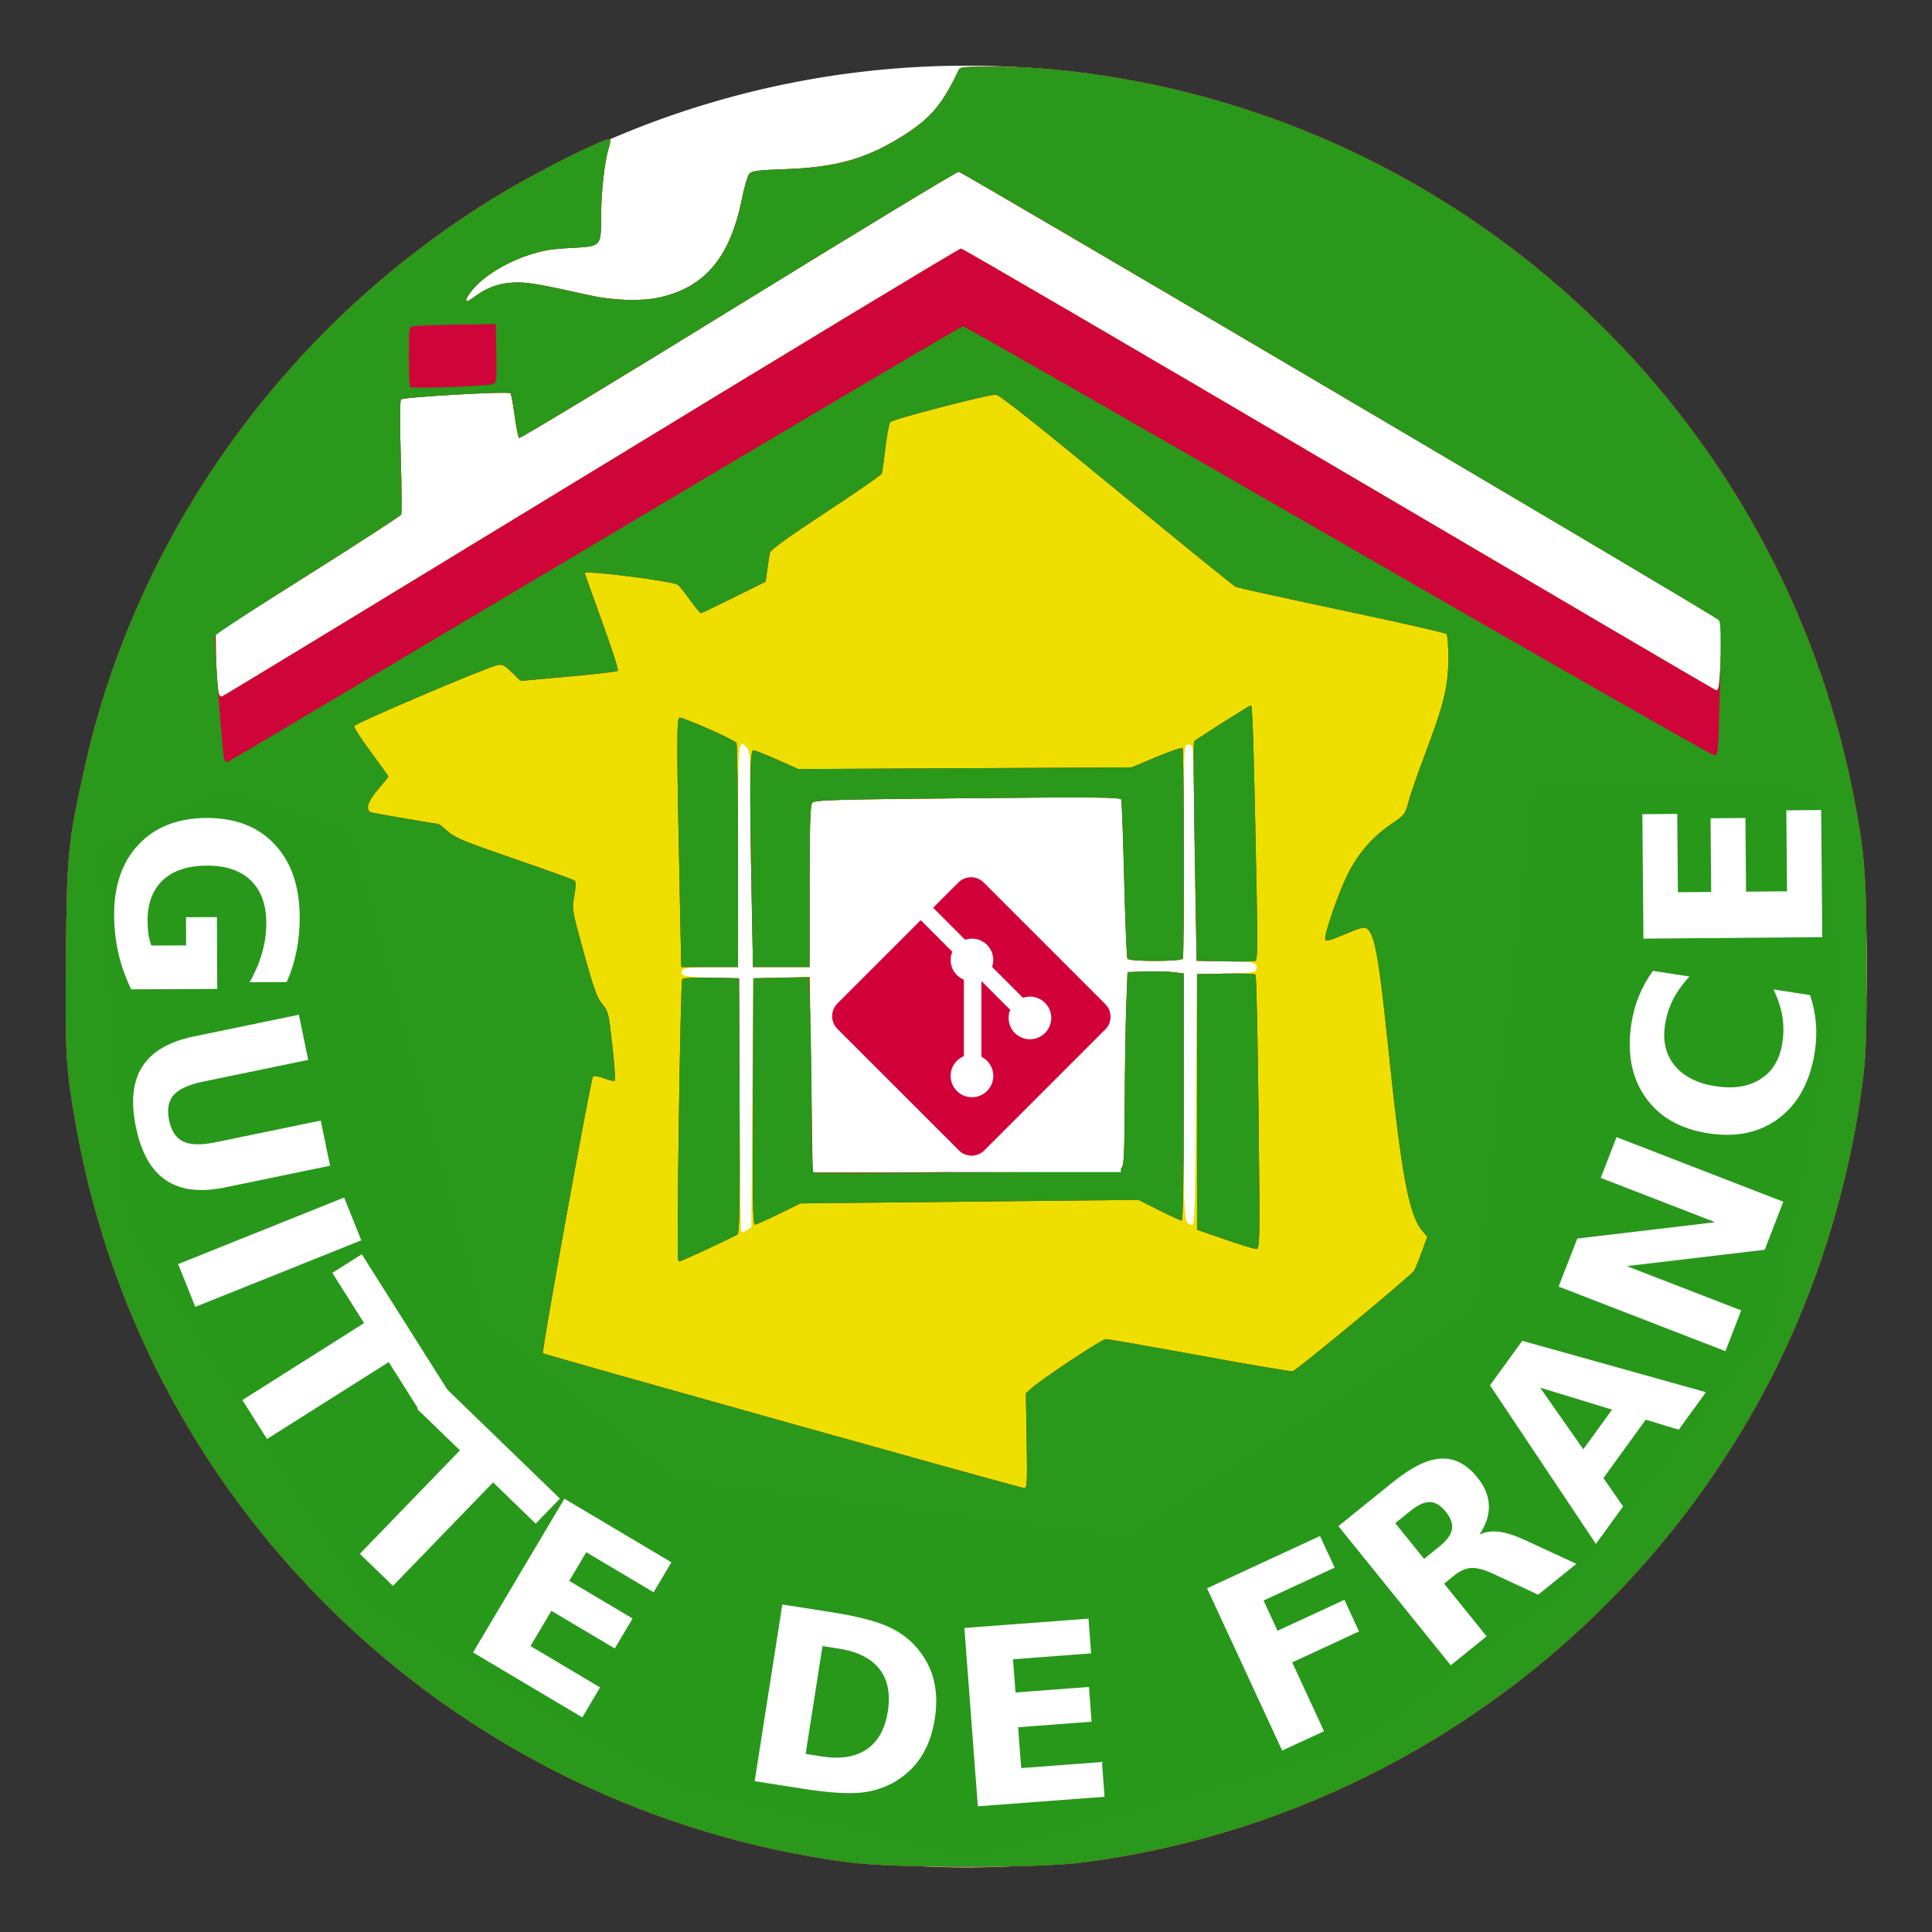 <?xml version="1.0" encoding="UTF-8" standalone="no"?>
<!-- Created with Inkscape (http://www.inkscape.org/) -->

<svg
   xmlns:dc="http://purl.org/dc/elements/1.1/"
   xmlns:cc="http://creativecommons.org/ns#"
   xmlns:rdf="http://www.w3.org/1999/02/22-rdf-syntax-ns#"
   xmlns:svg="http://www.w3.org/2000/svg"
   xmlns="http://www.w3.org/2000/svg"
   xmlns:sodipodi="http://sodipodi.sourceforge.net/DTD/sodipodi-0.dtd"
   xmlns:inkscape="http://www.inkscape.org/namespaces/inkscape"
   version="1.1"
   width="945"
   height="945"
   id="svg3071"
   inkscape:version="0.48.5 r10040"
   sodipodi:docname="guitte_de_france_plain.svg">
  <rect width="100%" height="100%" fill="#333333" stroke="none"/>
  <sodipodi:namedview
     pagecolor="#ffffff"
     bordercolor="#666666"
     borderopacity="1"
     objecttolerance="10"
     gridtolerance="10"
     guidetolerance="10"
     inkscape:pageopacity="0"
     inkscape:pageshadow="2"
     inkscape:window-width="1920"
     inkscape:window-height="1013"
     id="namedview17"
     showgrid="false"
     inkscape:zoom="2.8254341"
     inkscape:cx="137.4814"
     inkscape:cy="320.70759"
     inkscape:window-x="0"
     inkscape:window-y="27"
     inkscape:window-maximized="1"
     inkscape:current-layer="text3081" />
  <defs
     id="defs3075" />
  <path
     d="m 1024.982,460.523 a 450.696,439.984 0 1 1 -901.391,0 450.696,439.984 0 1 1 901.391,0 z"
     transform="matrix(0.977,0,0,1,-88.288,12.24)"
     id="path3953"
     style="fill:#ffffff;fill-opacity:1;stroke:none" />
  <g
     id="g3943">
    <path
       d="M 415,910.894 C 224.684,885.732 71.982,740.916 37.618,553 32.236,523.571 31.822,517 32.255,467.931 32.7,417.496 33.253,411.925 41.471,375.132 67.348,259.271 141.875,156.68 245.266,94.594 c 19.31,-11.596 51.876,-27.786 53.209,-26.453 0.248,0.248 -0.18,2.551 -0.953,5.118 C 295.605,79.629 294,94.887 294,106.738 c 0,13.872 0.071,13.802 -14.895,14.555 -9.676,0.487 -13.786,1.202 -21.227,3.695 -10.414,3.489 -21.03,10.036 -26.349,16.25 -4.59,5.362 -4.748,7.928 -0.278,4.525 6.403,-4.875 12.006,-7.064 19.25,-7.52 6.782,-0.428 12.176,0.455 38,6.219 11.314,2.525 24.842,2.989 33.476,1.147 22.738,-4.85 35.172,-19.585 40.967,-48.547 1.149,-5.742 2.764,-11.186 3.59,-12.098 1.239,-1.369 4.429,-1.763 18.234,-2.252 24.789,-0.878 39.99,-5.341 58.106,-17.06 C 455.582,57.429 461.19,50.645 469.033,34 c 0.593,-1.258 3.587,-1.479 18.587,-1.371 19.503,0.14 39.359,2.051 61.579,5.926 C 727.96,69.726 870.11,208.268 906.035,386.334 912.067,416.234 913,427.841 913,473 c 0,35.24 -0.281,43.116 -2.026,56.712 C 904.528,579.934 888.324,631.828 865.301,675.985 798.167,804.741 672.512,892.62 529.212,911.035 507.21,913.863 436.797,913.775 415,910.894 z m 44.451,-31.254 c 1.362,-6.717 1.513,-9.544 0.543,-10.144 -0.587,-0.363 -10.697,-1.644 -22.466,-2.847 -11.769,-1.203 -21.701,-2.49 -22.072,-2.86 -0.723,-0.723 1.061,-21.638 1.918,-22.496 0.283,-0.283 9.129,0.036 19.657,0.709 10.716,0.686 19.487,0.845 19.926,0.361 1.238,-1.363 2.053,-11.239 0.982,-11.9 -0.528,-0.326 -9.167,-1.31 -19.2,-2.187 -10.032,-0.877 -18.814,-2.037 -19.515,-2.578 -1.582,-1.221 -0.6,-18.609 1.145,-20.279 0.811,-0.776 7.288,-0.628 22.937,0.524 11.994,0.883 22.186,1.37 22.648,1.082 1.185,-0.738 2.426,-11.674 1.394,-12.289 -1.447,-0.863 -63.296,-5.122 -64.01,-4.409 -1.232,1.232 -7.203,86.309 -6.09,86.779 1.166,0.493 59.547,5.399 60.509,5.085 0.692,-0.226 1.454,-1.374 1.692,-2.551 z m 99.873,-6.776 c 3.112,-0.625 6.047,-1.637 6.523,-2.25 0.513,-0.66 -0.667,-8.036 -2.898,-18.114 -2.837,-12.809 -3.479,-17.269 -2.607,-18.093 0.637,-0.601 8.358,-2.584 17.158,-4.406 22.172,-4.591 20.897,-3.939 20.064,-10.274 -0.378,-2.875 -1.109,-5.654 -1.624,-6.175 -0.59,-0.597 -7.749,0.292 -19.324,2.401 -10.113,1.842 -19.017,3.108 -19.786,2.813 -1.826,-0.701 -5.366,-18.629 -3.956,-20.038 0.545,-0.545 10.567,-2.973 22.273,-5.396 11.705,-2.423 21.572,-4.874 21.925,-5.445 0.793,-1.284 -0.753,-9.968 -1.997,-11.211 -1.013,-1.013 -60.984,10.839 -62.499,12.351 -0.771,0.77 11.897,66.969 15.543,81.224 1.093,4.272 1.951,4.473 11.206,2.614 z M 353.465,856.467 c 17.327,-4.513 30.341,-18.496 34.16,-36.702 3.437,-16.384 -3.113,-33.094 -16.287,-41.548 -7.236,-4.643 -47.404,-22.556 -48.361,-21.567 -2.14,2.211 -40.052,77.713 -39.605,78.875 0.552,1.439 1.69,1.982 27.273,13.005 22.416,9.659 30.474,11.152 42.82,7.936 z m -22.69,-14.488 c -2.049,-0.516 -8.726,-3.445 -14.837,-6.51 -8.756,-4.391 -10.979,-5.919 -10.485,-7.205 1.321,-3.441 25.755,-47.835 27.068,-49.18 1.19,-1.219 3.169,-0.735 14.182,3.466 10.82,4.128 13.523,5.605 17.489,9.56 10.52,10.49 9.82,27.018 -1.684,39.751 -7.26,8.036 -21.704,12.642 -31.732,10.119 z m 329.827,-9.384 c 0.282,-0.734 -7.163,-15.131 -16.545,-31.992 C 634.676,783.741 627,769.28 627,768.466 c 0,-1.369 9.555,-8.116 16.796,-11.861 9.279,-4.798 19.204,0.944 19.204,11.11 0,5.476 -2.848,10.098 -9.597,15.574 -3.247,2.634 -5.903,5.334 -5.903,6 0,1.018 40.92,29.551 42.55,29.67 C 691.113,819.037 703,809.966 703,809.078 c 0,-0.495 -7.191,-6.002 -15.98,-12.239 -8.789,-6.237 -15.989,-11.747 -16,-12.245 -0.011,-0.498 1.038,-2.298 2.332,-4 4.75,-6.25 6.02,-9.833 6.059,-17.094 0.03,-5.692 -0.463,-7.957 -2.637,-12.12 -6.316,-12.09 -19.734,-16.999 -30.923,-11.312 -8.411,4.274 -40.826,23.084 -41.41,24.029 -0.583,0.943 37.448,71.8 40.312,75.108 1.378,1.591 1.941,1.471 8.407,-1.785 3.812,-1.92 7.161,-4.091 7.443,-4.825 z M 730.099,786.75 c 1.937,-2.337 3.809,-4.731 4.159,-5.32 0.35,-0.588 -1.583,-8.013 -4.297,-16.5 -2.713,-8.487 -4.94,-16.043 -4.948,-16.791 C 724.999,746.66 747.588,720 748.857,720 c 0.426,0 7.892,2.95 16.59,6.557 8.699,3.606 16.406,6.33 17.128,6.053 0.722,-0.277 3.358,-3.553 5.859,-7.281 3.596,-5.361 4.288,-7.029 3.307,-7.981 C 790.363,716.011 711.704,680 710.162,680 708.847,680 694,698.996 694,700.678 c 0,0.972 25.826,78.994 29.484,89.072 0.834,2.298 3.062,1.287 6.616,-3 z m -16.066,-69.758 c -2.393,-7.704 -4.051,-14.307 -3.685,-14.674 0.753,-0.753 22.387,8.315 24.568,10.298 1.197,1.088 0.216,2.61 -6.344,9.836 -4.268,4.701 -8.307,8.548 -8.975,8.548 -0.688,0 -3.102,-6.077 -5.565,-14.008 z m -488.462,67.115 c 5.373,-2.44 10.128,-8.344 12.072,-14.987 1.605,-5.484 1.605,-5.449 -0.218,-35.62 -0.677,-11.197 0.214,-14.923 3.979,-16.638 3.929,-1.79 10.418,2.057 18.935,11.224 4.044,4.353 7.812,7.914 8.373,7.914 0.561,0 2.646,-2.086 4.631,-4.635 3.598,-4.618 3.604,-4.646 1.884,-7.63 -2.921,-5.066 -18.724,-20.314 -23.401,-22.577 -2.432,-1.178 -6.504,-2.426 -9.049,-2.775 -18.317,-2.511 -26.151,12.814 -22.861,44.721 C 221.618,759.609 219.39,768 213.305,768 c -5.749,0 -13.421,-6.283 -22.286,-18.25 -2.343,-3.163 -4.768,-5.736 -5.389,-5.719 -1.361,0.037 -7.63,8.159 -7.63,9.885 0,2.074 17.211,22.271 21.744,25.516 9.082,6.503 18.177,8.149 25.827,4.675 z M 163,718.985 c 0,-0.933 -4.667,-9.974 -10.372,-20.091 C 146.923,688.777 142.429,680.05 142.64,679.5 c 0.211,-0.55 4.541,-3.361 9.622,-6.246 10.984,-6.237 8.669,-7.673 21.439,13.289 5.006,8.216 9.446,14.448 10.299,14.453 2.476,0.015 10,-4.391 10,-5.856 0,-0.75 -4.279,-8.775 -9.508,-17.835 -5.229,-9.059 -9.279,-16.842 -9,-17.294 1.064,-1.721 16.592,-10.193 17.82,-9.722 0.708,0.272 5.942,8.305 11.631,17.852 5.689,9.547 11.006,18.126 11.816,19.066 1.381,1.601 1.775,1.555 6.286,-0.731 2.647,-1.341 5.095,-2.896 5.441,-3.456 0.559,-0.904 -28.988,-51.595 -31.945,-54.806 -0.946,-1.027 -8.641,3.183 -38.363,20.986 C 137.731,661.45 121,671.827 121,672.261 c 0,1.384 29.253,51.188 30.816,52.465 1.217,0.994 2.416,0.728 6.342,-1.409 2.852,-1.552 4.841,-3.333 4.841,-4.332 z m 652.458,-31.609 c 2.003,-3.643 3.506,-7.28 3.342,-8.081 -0.165,-0.801 -13.759,-8.508 -30.209,-17.126 -16.45,-8.618 -29.95,-16.119 -30,-16.669 -0.057,-0.631 14.057,-1.456 38.292,-2.238 27.85,-0.898 38.807,-1.584 39.928,-2.5 0.85,-0.694 4.357,-7.112 7.792,-14.262 4.805,-10.001 5.975,-13.277 5.072,-14.203 -1.999,-2.047 -75.053,-40.091 -76.145,-39.654 -1.261,0.504 -8.532,13.788 -8.524,15.572 0.003,0.706 13.048,8.034 28.987,16.284 15.94,8.25 28.988,15.45 28.996,16 0.009,0.639 -13.25,1.196 -36.737,1.543 -20.213,0.299 -36.861,0.636 -36.995,0.75 -1.421,1.206 -14.921,30.12 -14.424,30.893 0.829,1.288 74.228,40.311 75.826,40.313 0.637,6.8e-4 2.797,-2.98 4.799,-6.623 z M 183.447,616.587 C 185.765,615.618 187,614.436 187,613.186 c 0,-2.258 -19.869,-60.256 -21.108,-61.613 -0.947,-1.038 -10.494,0.852 -12.434,2.462 -0.904,0.75 -0.334,3.761 2.357,12.462 1.952,6.31 3.246,11.776 2.875,12.147 -0.371,0.371 -16.09,5.036 -34.932,10.367 C 97.563,596.421 89.423,599.094 89.174,600.367 88.751,602.524 92.895,615 94.035,615 c 0.479,0 16.431,-4.543 35.448,-10.096 19.017,-5.553 35.126,-9.884 35.797,-9.624 0.671,0.259 2.953,5.749 5.072,12.2 3.846,11.712 3.856,11.728 6.697,11.16 1.565,-0.313 4.444,-1.237 6.398,-2.054 z M 368,539.378 368.5,478.5 l 13.75,-0.278 13.75,-0.278 0.143,8.778 c 0.079,4.828 0.416,26.328 0.75,47.778 l 0.607,39 32.668,0 c 17.967,0 32.939,-0.272 33.27,-0.603 1.18,-1.182 1.873,-16.587 0.777,-17.264 -0.583,-0.36 -3.441,-1.107 -6.352,-1.659 -16.886,-3.202 -27.927,-16.281 -27.98,-33.144 -0.038,-12.056 4.157,-21.925 14.157,-33.303 C 450.109,480.621 452,476.69 452,470.982 452,462.88 447.491,458 440.007,458 c -3.585,0 -6.176,0.953 -12.236,4.5 -7.617,4.459 -9.771,5.269 -9.771,3.675 0,-0.454 1.105,-4.072 2.455,-8.041 l 2.455,-7.217 -5.455,-3.489 C 412.648,444.353 412,443.545 412,440.624 c 0,-1.895 0.749,-3.983 1.75,-4.876 C 417.323,432.559 441.459,418 443.172,418 c 1.956,0 4.767,4.636 4.982,8.217 0.075,1.256 -0.198,3.941 -0.608,5.968 -0.745,3.685 -0.744,3.685 3.604,4.839 9.999,2.655 12.111,7.413 12.416,27.976 0.126,8.525 0.679,16.643 1.227,18.041 1.181,3.009 3.754,5.357 5.015,4.577 0.493,-0.305 1.169,-4.956 1.502,-10.336 1.012,-16.334 5.336,-28.337 13.47,-37.384 11.754,-13.073 27.867,-13.597 39.226,-1.274 4.63,5.022 7.158,10.077 9.456,18.899 1.81,6.95 1.958,10.477 0.44,10.477 -0.603,0 -3.191,-1.846 -5.75,-4.103 -7.166,-6.318 -14.948,-9.657 -16.532,-7.093 -0.273,0.442 2.362,3.361 5.856,6.486 8.639,7.727 12.523,15.421 12.523,24.811 0,3.73 -0.373,7.011 -0.828,7.293 -0.455,0.281 -2.427,-1.401 -4.381,-3.739 -3.597,-4.303 -12.115,-9.665 -13.366,-8.413 -0.375,0.375 0.27,2.705 1.432,5.179 1.163,2.473 2.559,6.428 3.104,8.788 1.083,4.694 1.378,12.791 0.467,12.791 -0.315,0 -2.594,-1.185 -5.066,-2.634 -2.551,-1.495 -4.854,-2.252 -5.325,-1.75 -0.457,0.486 -1.543,5.454 -2.413,11.039 -2.77,17.789 -7.474,27.003 -17.32,33.925 -6.295,4.426 -7.052,6.275 -7.23,17.67 L 479,573 l 33.929,0 c 29.511,0 34.133,-0.205 35.5,-1.571 1.354,-1.354 1.591,-5.818 1.71,-32.25 0.076,-16.873 0.414,-38.104 0.75,-47.179 L 551.5,475.5 560,475.186 c 4.675,-0.173 10.863,-0.028 13.75,0.322 l 5.25,0.636 0,60.306 c 0,62.615 -0.051,61.818 4.003,62.718 C 584.315,599.459 584.562,591.913 585,538 l 0.5,-61.5 14.153,-0.277 c 12.229,-0.239 14.242,-0.508 14.804,-1.974 C 615.74,470.907 612.329,470 598.471,470 l -13.147,0 -0.662,-33.163 c -0.364,-18.24 -0.669,-41.527 -0.677,-51.75 -0.008,-10.223 -0.413,-19.215 -0.899,-19.982 -0.502,-0.792 -1.6,-1.121 -2.54,-0.76 -1.516,0.582 -1.642,5.012 -1.483,52.05 0.096,28.278 -0.131,51.907 -0.503,52.51 -0.908,1.47 -26.19,1.502 -27.097,0.035 -0.361,-0.584 -1.077,-18.021 -1.591,-38.75 -0.514,-20.729 -1.156,-38.316 -1.427,-39.082 -0.418,-1.183 -11.771,-1.286 -75.218,-0.683 -67.262,0.639 -74.851,0.872 -75.976,2.335 -0.951,1.236 -1.25,11.019 -1.25,40.933 L 396,473 l -13.838,0 -13.838,0 -0.66,-33.75 c -0.363,-18.562 -0.661,-42.265 -0.662,-52.671 -10e-4,-16.202 -0.239,-19.184 -1.657,-20.75 C 360.993,361.02 361,360.936 361,418.5 l 0,54.5 -12.878,0 c -9.262,0 -13.177,0.36 -13.943,1.284 -2.393,2.884 0.319,3.654 13.861,3.936 L 361.5,478.5 l 0.249,61 c 0.137,33.55 0.48,61.614 0.762,62.364 0.427,1.134 0.891,1.113 2.751,-0.122 L 367.5,600.257 368,539.378 z m 63.636,-61.015 c -3.941,-3.941 -3.739,-10.258 0.44,-13.775 4.305,-3.622 9.169,-3.497 13,0.334 C 451.387,471.233 447.391,481 438.5,481 c -3.234,0 -4.847,-0.619 -6.864,-2.636 z M 840.5,567.641 c 7.492,-2.001 13.237,-5.283 18.548,-10.593 5.54,-5.54 8.428,-10.755 10.412,-18.799 1.9,-7.705 4.132,-35.067 2.953,-36.2 -0.502,-0.483 -3.445,-1.186 -6.539,-1.563 l -5.626,-0.685 -0.474,12.35 c -0.366,9.543 -0.979,13.657 -2.697,18.102 -3.279,8.484 -8.88,15.015 -15.765,18.383 -20.363,9.963 -47.269,-6.271 -47.303,-28.54 -0.005,-3.522 1.148,-12.468 2.562,-19.878 1.573,-8.239 2.213,-13.833 1.648,-14.397 -0.508,-0.508 -3.803,-0.788 -7.322,-0.622 L 784.5,485.5 l -2.82,19 c -3.261,21.971 -2.869,30.245 1.876,39.61 5.513,10.879 16.989,19.93 29.557,23.31 6.846,1.841 20.898,1.955 27.388,0.221 z M 123.263,539.498 C 144.033,537.574 161.263,536 161.552,536 c 0.289,0 0.396,-3.938 0.237,-8.75 L 161.5,518.5 l -3.505,-0.296 c -1.928,-0.163 -21.077,1.525 -42.554,3.75 C 93.965,524.179 75.788,526 75.048,526 c -1.066,0 -1.216,1.667 -0.724,8.051 0.341,4.428 0.907,8.514 1.256,9.079 0.375,0.607 2.534,0.79 5.277,0.447 2.553,-0.319 21.636,-2.155 42.406,-4.079 z m -0.931,-45.921 c 1.023,-2.665 0.987,-29.658 -0.04,-30.685 -0.55,-0.55 -3.653,-0.863 -6.896,-0.696 l -5.895,0.304 -0.743,6 c -1.151,9.302 -0.532,8.848 -11.026,8.072 -5.078,-0.376 -9.993,-0.905 -10.921,-1.176 -2.452,-0.716 -4.12,-10.133 -3.605,-20.348 0.706,-13.982 7.122,-24.086 18.672,-29.402 6.554,-3.017 19.716,-3.005 26.298,0.024 6.968,3.206 13.133,9.424 16.439,16.582 L 147.5,448.5 l 0,21.5 0,21.5 4.828,0.308 c 2.655,0.169 5.401,-0.167 6.101,-0.749 1.556,-1.291 4.199,-41.443 3.208,-48.742 -2.4,-17.682 -13.037,-31.944 -28.679,-38.454 -4.52,-1.881 -7.356,-2.279 -16.509,-2.317 -10.777,-0.045 -11.239,0.046 -18.561,3.665 -19.125,9.452 -28.968,28.88 -28.952,57.143 0.007,11.989 2.09,28.071 3.866,29.847 0.971,0.971 21.972,2.404 38.841,2.65 7.95,0.116 10.261,-0.159 10.689,-1.275 z M 868.188,456.5 c 0.378,-4.95 0.828,-18.889 1,-30.976 L 869.5,403.548 l -5.494,-0.801 c -4.423,-0.645 -5.711,-0.505 -6.606,0.72 -0.626,0.856 -1.406,8.405 -1.784,17.277 -0.37,8.666 -0.943,18.344 -1.274,21.506 l -0.601,5.75 -9.121,-0.014 C 829.645,447.964 831,450.051 831,427.008 l 0,-19.758 -3.125,-0.625 c -4.783,-0.957 -8.682,-0.747 -9.457,0.508 -0.385,0.623 -1.087,9.286 -1.56,19.25 -0.473,9.964 -1.07,18.679 -1.327,19.367 -0.516,1.38 -9.068,1.686 -16.942,0.607 l -4.69,-0.643 0.301,-23.083 0.301,-23.083 -5.432,-0.792 c -3.209,-0.468 -5.817,-0.407 -6.373,0.149 -1.195,1.195 -3.152,63.042 -2.03,64.15 0.96,0.948 50.807,2.705 72.335,2.55 l 14.5,-0.105 0.688,-9 z M 289.482,230.722 c 98.44,-60.033 179.69,-109.15 180.555,-109.15 0.865,0 83.898,48.444 184.518,107.653 100.62,59.209 183.663,107.927 184.541,108.262 1.369,0.523 1.688,-0.782 2.245,-9.188 0.357,-5.389 0.651,-13.054 0.654,-17.034 l 0.005,-7.236 -3.75,-2.458 C 825.374,293.13 470.373,84 468.921,84 c -0.985,0 -49.607,29.479 -108.048,65.508 -58.441,36.029 -106.593,65.167 -107.004,64.75 -0.411,-0.417 -1.379,-5.375 -2.152,-11.019 -0.773,-5.644 -1.686,-10.541 -2.028,-10.884 -1.08,-1.08 -52.616,1.85 -53.583,3.046 -0.513,0.634 -0.548,12.505 -0.083,28.092 0.443,14.846 0.477,27.579 0.076,28.295 -0.401,0.716 -20.949,14.051 -45.664,29.634 L 105.5,309.755 l 0.17,10.373 c 0.094,5.705 0.468,12.769 0.831,15.698 0.549,4.425 0.943,5.218 2.33,4.686 0.918,-0.352 82.211,-49.757 180.651,-109.79 z"
       id="path3949"
       style="fill:#efdf01" />
    <path
       d="M 415,910.894 C 224.684,885.732 71.982,740.916 37.618,553 32.236,523.571 31.822,517 32.255,467.931 32.7,417.496 33.253,411.925 41.471,375.132 67.348,259.271 141.875,156.68 245.266,94.594 c 19.31,-11.596 51.876,-27.786 53.209,-26.453 0.248,0.248 -0.18,2.551 -0.953,5.118 C 295.605,79.629 294,94.887 294,106.738 c 0,13.872 0.071,13.802 -14.895,14.555 -9.676,0.487 -13.786,1.202 -21.227,3.695 -10.414,3.489 -21.03,10.036 -26.349,16.25 -4.59,5.362 -4.748,7.928 -0.278,4.525 6.403,-4.875 12.006,-7.064 19.25,-7.52 6.782,-0.428 12.176,0.455 38,6.219 11.314,2.525 24.842,2.989 33.476,1.147 22.738,-4.85 35.172,-19.585 40.967,-48.547 1.149,-5.742 2.764,-11.186 3.59,-12.098 1.239,-1.369 4.429,-1.763 18.234,-2.252 24.789,-0.878 39.99,-5.341 58.106,-17.06 C 455.582,57.429 461.19,50.645 469.033,34 c 0.593,-1.258 3.587,-1.479 18.587,-1.371 19.503,0.14 39.359,2.051 61.579,5.926 C 727.96,69.726 870.11,208.268 906.035,386.334 912.067,416.234 913,427.841 913,473 c 0,35.24 -0.281,43.116 -2.026,56.712 C 904.528,579.934 888.324,631.828 865.301,675.985 798.167,804.741 672.512,892.62 529.212,911.035 507.21,913.863 436.797,913.775 415,910.894 z m 44.451,-31.254 c 1.362,-6.717 1.513,-9.544 0.543,-10.144 -0.587,-0.363 -10.697,-1.644 -22.466,-2.847 -11.769,-1.203 -21.701,-2.49 -22.072,-2.86 -0.723,-0.723 1.061,-21.638 1.918,-22.496 0.283,-0.283 9.129,0.036 19.657,0.709 10.716,0.686 19.487,0.845 19.926,0.361 1.238,-1.363 2.053,-11.239 0.982,-11.9 -0.528,-0.326 -9.167,-1.31 -19.2,-2.187 -10.032,-0.877 -18.814,-2.037 -19.515,-2.578 -1.582,-1.221 -0.6,-18.609 1.145,-20.279 0.811,-0.776 7.288,-0.628 22.937,0.524 11.994,0.883 22.186,1.37 22.648,1.082 1.185,-0.738 2.426,-11.674 1.394,-12.289 -1.447,-0.863 -63.296,-5.122 -64.01,-4.409 -1.232,1.232 -7.203,86.309 -6.09,86.779 1.166,0.493 59.547,5.399 60.509,5.085 0.692,-0.226 1.454,-1.374 1.692,-2.551 z m 99.873,-6.776 c 3.112,-0.625 6.047,-1.637 6.523,-2.25 0.513,-0.66 -0.667,-8.036 -2.898,-18.114 -2.837,-12.809 -3.479,-17.269 -2.607,-18.093 0.637,-0.601 8.358,-2.584 17.158,-4.406 22.172,-4.591 20.897,-3.939 20.064,-10.274 -0.378,-2.875 -1.109,-5.654 -1.624,-6.175 -0.59,-0.597 -7.749,0.292 -19.324,2.401 -10.113,1.842 -19.017,3.108 -19.786,2.813 -1.826,-0.701 -5.366,-18.629 -3.956,-20.038 0.545,-0.545 10.567,-2.973 22.273,-5.396 11.705,-2.423 21.572,-4.874 21.925,-5.445 0.793,-1.284 -0.753,-9.968 -1.997,-11.211 -1.013,-1.013 -60.984,10.839 -62.499,12.351 -0.771,0.77 11.897,66.969 15.543,81.224 1.093,4.272 1.951,4.473 11.206,2.614 z M 353.465,856.467 c 17.327,-4.513 30.341,-18.496 34.16,-36.702 3.437,-16.384 -3.113,-33.094 -16.287,-41.548 -7.236,-4.643 -47.404,-22.556 -48.361,-21.567 -2.14,2.211 -40.052,77.713 -39.605,78.875 0.552,1.439 1.69,1.982 27.273,13.005 22.416,9.659 30.474,11.152 42.82,7.936 z m -22.69,-14.488 c -2.049,-0.516 -8.726,-3.445 -14.837,-6.51 -8.756,-4.391 -10.979,-5.919 -10.485,-7.205 1.321,-3.441 25.755,-47.835 27.068,-49.18 1.19,-1.219 3.169,-0.735 14.182,3.466 10.82,4.128 13.523,5.605 17.489,9.56 10.52,10.49 9.82,27.018 -1.684,39.751 -7.26,8.036 -21.704,12.642 -31.732,10.119 z m 329.827,-9.384 c 0.282,-0.734 -7.163,-15.131 -16.545,-31.992 C 634.676,783.741 627,769.28 627,768.466 c 0,-1.369 9.555,-8.116 16.796,-11.861 9.279,-4.798 19.204,0.944 19.204,11.11 0,5.476 -2.848,10.098 -9.597,15.574 -3.247,2.634 -5.903,5.334 -5.903,6 0,1.018 40.92,29.551 42.55,29.67 C 691.113,819.037 703,809.966 703,809.078 c 0,-0.495 -7.191,-6.002 -15.98,-12.239 -8.789,-6.237 -15.989,-11.747 -16,-12.245 -0.011,-0.498 1.038,-2.298 2.332,-4 4.75,-6.25 6.02,-9.833 6.059,-17.094 0.03,-5.692 -0.463,-7.957 -2.637,-12.12 -6.316,-12.09 -19.734,-16.999 -30.923,-11.312 -8.411,4.274 -40.826,23.084 -41.41,24.029 -0.583,0.943 37.448,71.8 40.312,75.108 1.378,1.591 1.941,1.471 8.407,-1.785 3.812,-1.92 7.161,-4.091 7.443,-4.825 z M 730.099,786.75 c 1.937,-2.337 3.809,-4.731 4.159,-5.32 0.35,-0.588 -1.583,-8.013 -4.297,-16.5 -2.713,-8.487 -4.94,-16.043 -4.948,-16.791 C 724.999,746.66 747.588,720 748.857,720 c 0.426,0 7.892,2.95 16.59,6.557 8.699,3.606 16.406,6.33 17.128,6.053 0.722,-0.277 3.358,-3.553 5.859,-7.281 3.596,-5.361 4.288,-7.029 3.307,-7.981 C 790.363,716.011 711.704,680 710.162,680 708.847,680 694,698.996 694,700.678 c 0,0.972 25.826,78.994 29.484,89.072 0.834,2.298 3.062,1.287 6.616,-3 z m -16.066,-69.758 c -2.393,-7.704 -4.051,-14.307 -3.685,-14.674 0.753,-0.753 22.387,8.315 24.568,10.298 1.197,1.088 0.216,2.61 -6.344,9.836 -4.268,4.701 -8.307,8.548 -8.975,8.548 -0.688,0 -3.102,-6.077 -5.565,-14.008 z m -488.462,67.115 c 5.373,-2.44 10.128,-8.344 12.072,-14.987 1.605,-5.484 1.605,-5.449 -0.218,-35.62 -0.677,-11.197 0.214,-14.923 3.979,-16.638 3.929,-1.79 10.418,2.057 18.935,11.224 4.044,4.353 7.812,7.914 8.373,7.914 0.561,0 2.646,-2.086 4.631,-4.635 3.598,-4.618 3.604,-4.646 1.884,-7.63 -2.921,-5.066 -18.724,-20.314 -23.401,-22.577 -2.432,-1.178 -6.504,-2.426 -9.049,-2.775 -18.317,-2.511 -26.151,12.814 -22.861,44.721 C 221.618,759.609 219.39,768 213.305,768 c -5.749,0 -13.421,-6.283 -22.286,-18.25 -2.343,-3.163 -4.768,-5.736 -5.389,-5.719 -1.361,0.037 -7.63,8.159 -7.63,9.885 0,2.074 17.211,22.271 21.744,25.516 9.082,6.503 18.177,8.149 25.827,4.675 z M 502.172,704.75 l -0.376,-23.25 2.352,-2.131 C 509.562,674.463 538.931,655 540.92,655 c 1.189,0 21.978,3.635 46.197,8.078 24.219,4.443 44.563,7.874 45.209,7.626 2.683,-1.033 58.276,-47.105 59.422,-49.244 0.687,-1.282 2.401,-5.526 3.809,-9.43 l 2.561,-7.099 -2.467,-2.931 C 689.111,594.225 685.453,574.461 678.996,512 c -4.379,-42.353 -6.452,-54.293 -9.984,-57.49 -1.519,-1.375 -2.591,-1.14 -11.097,2.43 -7.475,3.137 -9.482,3.649 -9.742,2.484 -0.518,-2.321 6.68,-23.158 10.909,-31.577 5.158,-10.27 12.164,-18.439 20.933,-24.408 7.116,-4.844 7.289,-5.064 8.986,-11.439 0.951,-3.575 4.506,-13.829 7.899,-22.787 9.293,-24.535 11.491,-33.459 11.551,-46.909 0.028,-6.302 -0.393,-11.641 -0.963,-12.214 -0.558,-0.56 -23.508,-5.77 -51,-11.578 C 628.994,292.705 605.6,287.56 604.5,287.08 c -1.1,-0.48 -27.425,-21.832 -58.5,-47.449 -37.419,-30.847 -57.27,-46.586 -58.781,-46.604 -4.187,-0.05 -50.703,12.045 -51.791,13.466 -0.589,0.77 -1.649,6.461 -2.355,12.647 -0.706,6.185 -1.503,11.817 -1.771,12.515 -0.268,0.698 -12.606,9.237 -27.418,18.977 -18.641,12.257 -27.054,18.348 -27.328,19.788 -0.218,1.144 -0.77,4.78 -1.226,8.08 l -0.829,6 -15.5,7.696 c -8.525,4.233 -15.798,7.72 -16.162,7.75 -0.364,0.03 -2.686,-2.782 -5.16,-6.248 -2.474,-3.466 -5.204,-6.889 -6.067,-7.605 C 329.441,284.291 286,278.792 286,280.318 c 0,0.175 3.82,10.845 8.489,23.711 4.669,12.866 8.157,23.712 7.75,24.101 -0.407,0.39 -11.286,1.657 -24.175,2.815 l -23.436,2.106 -4.243,-4.165 c -3.553,-3.487 -4.702,-4.067 -7.064,-3.566 -5.569,1.182 -69.826,28.554 -70.078,29.853 -0.142,0.73 3.571,6.486 8.25,12.792 4.679,6.306 8.508,11.645 8.508,11.864 0,0.22 -2.25,2.996 -5,6.171 -5.277,6.091 -6.508,10.409 -3.25,11.395 1.67,0.506 31.36,5.605 32.633,5.605 0.336,0 2.427,1.641 4.647,3.646 3.464,3.129 8.098,5.04 32.681,13.478 15.755,5.407 29.038,10.225 29.519,10.706 0.499,0.499 0.357,3.682 -0.331,7.415 -1.199,6.51 -1.177,6.643 4.664,27.812 4.831,17.506 6.421,21.931 8.986,25.002 2.985,3.573 3.194,4.431 4.954,20.332 1.01,9.131 1.563,16.876 1.228,17.211 -0.335,0.335 -2.683,-0.182 -5.216,-1.15 -2.731,-1.043 -4.965,-1.392 -5.486,-0.856 -1.077,1.108 -25.21,134.538 -24.477,135.334 0.596,0.649 233.137,65.784 235.472,65.957 1.335,0.099 1.477,-2.774 1.148,-23.137 z m -170.458,-88.5 c -0.868,-1.609 1.101,-136.465 2.006,-137.369 0.524,-0.524 6.891,-0.817 14.361,-0.661 L 361.5,478.5 l 0.258,62.121 c 0.203,48.929 -0.01,62.343 -1,63.164 C 359.678,604.679 333.258,617 332.419,617 c -0.166,0 -0.483,-0.338 -0.706,-0.75 z M 599,606.181 585.5,601.5 l 0,-62.5 0,-62.5 13.921,-0.279 c 7.656,-0.154 14.265,0.071 14.686,0.5 0.421,0.429 1.089,30.817 1.484,67.529 0.702,65.231 0.675,66.748 -1.186,66.681 -1.047,-0.038 -7.979,-2.176 -15.404,-4.75 z M 368.242,538.75 368.5,478.5 l 13.75,-0.278 13.75,-0.278 0.143,8.778 c 0.079,4.828 0.416,26.328 0.75,47.778 l 0.607,39 32.668,0 c 17.967,0 32.939,-0.272 33.27,-0.603 1.18,-1.182 1.873,-16.587 0.777,-17.264 -0.583,-0.36 -3.441,-1.107 -6.352,-1.659 -16.886,-3.202 -27.927,-16.281 -27.98,-33.144 -0.038,-12.056 4.157,-21.925 14.157,-33.303 C 450.109,480.621 452,476.69 452,470.982 452,462.88 447.491,458 440.007,458 c -3.585,0 -6.176,0.953 -12.236,4.5 -7.617,4.459 -9.771,5.269 -9.771,3.675 0,-0.454 1.105,-4.072 2.455,-8.041 l 2.455,-7.217 -5.455,-3.489 C 412.648,444.353 412,443.545 412,440.624 c 0,-1.895 0.749,-3.983 1.75,-4.876 C 417.323,432.559 441.459,418 443.172,418 c 1.956,0 4.767,4.636 4.982,8.217 0.075,1.256 -0.198,3.941 -0.608,5.968 -0.745,3.685 -0.744,3.685 3.604,4.839 9.999,2.655 12.111,7.413 12.416,27.976 0.126,8.525 0.679,16.643 1.227,18.041 1.181,3.009 3.754,5.357 5.015,4.577 0.493,-0.305 1.169,-4.956 1.502,-10.336 1.012,-16.334 5.336,-28.337 13.47,-37.384 11.754,-13.073 27.867,-13.597 39.226,-1.274 4.63,5.022 7.158,10.077 9.456,18.899 1.81,6.95 1.958,10.477 0.44,10.477 -0.603,0 -3.191,-1.846 -5.75,-4.103 -7.166,-6.318 -14.948,-9.657 -16.532,-7.093 -0.273,0.442 2.362,3.361 5.856,6.486 8.639,7.727 12.523,15.421 12.523,24.811 0,3.73 -0.373,7.011 -0.828,7.293 -0.455,0.281 -2.427,-1.401 -4.381,-3.739 -3.597,-4.303 -12.115,-9.665 -13.366,-8.413 -0.375,0.375 0.27,2.705 1.432,5.179 1.163,2.473 2.559,6.428 3.104,8.788 1.083,4.694 1.378,12.791 0.467,12.791 -0.315,0 -2.594,-1.185 -5.066,-2.634 -2.551,-1.495 -4.854,-2.252 -5.325,-1.75 -0.457,0.486 -1.543,5.454 -2.413,11.039 -2.77,17.789 -7.474,27.003 -17.32,33.925 -6.295,4.426 -7.052,6.275 -7.23,17.67 L 479,573 l 33.929,0 c 29.511,0 34.133,-0.205 35.5,-1.571 1.354,-1.354 1.591,-5.818 1.71,-32.25 0.076,-16.873 0.414,-38.104 0.75,-47.179 L 551.5,475.5 560,475.186 c 4.675,-0.173 10.863,-0.028 13.75,0.322 l 5.25,0.636 0,60.428 C 579,576.91 578.661,597 577.982,597 c -0.56,0 -5.543,-2.27 -11.072,-5.045 l -10.054,-5.045 -82.678,0.854 -82.678,0.854 -10.5,5.178 c -5.775,2.848 -11.066,5.184 -11.758,5.192 -0.999,0.011 -1.205,-12.36 -1,-60.236 z m 63.394,-60.386 c -3.941,-3.941 -3.739,-10.258 0.44,-13.775 4.305,-3.622 9.169,-3.497 13,0.334 C 451.387,471.233 447.391,481 438.5,481 c -3.234,0 -4.847,-0.619 -6.864,-2.636 z M 332.639,444.75 C 330.918,362.267 330.896,351 332.451,351 c 2.215,0 26.896,10.949 27.767,12.318 0.414,0.65 0.759,25.595 0.767,55.432 L 361,473 l -13.886,0 -13.886,0 -0.589,-28.25 z m 35.024,-5.5 c -1.099,-56.199 -0.918,-72.25 0.816,-72.25 0.814,0 6.101,2.067 11.75,4.593 L 390.5,376.186 472,375.76 l 81.5,-0.426 12.231,-5.102 c 6.727,-2.806 12.439,-4.766 12.693,-4.355 0.748,1.21 0.882,101.819 0.137,103.024 -0.91,1.473 -26.19,1.508 -27.099,0.038 -0.361,-0.584 -1.077,-18.021 -1.591,-38.75 -0.514,-20.729 -1.156,-38.316 -1.427,-39.082 -0.418,-1.183 -11.771,-1.286 -75.218,-0.683 -67.262,0.639 -74.851,0.872 -75.976,2.335 -0.951,1.236 -1.25,11.019 -1.25,40.933 L 396,473 l -13.838,0 -13.838,0 -0.66,-33.75 z m 231.234,30.973 -13.602,-0.277 -0.653,-38.223 c -0.863,-50.478 -1.003,-68.702 -0.531,-69.133 C 585.584,361.245 611.23,345 611.88,345 c 0.793,0 1.423,20.63 2.769,90.585 0.553,28.779 0.437,34.149 -0.746,34.5 -0.771,0.228 -7.523,0.29 -15.004,0.138 z M 163,718.985 c 0,-0.933 -4.667,-9.974 -10.372,-20.091 C 146.923,688.777 142.429,680.05 142.64,679.5 c 0.211,-0.55 4.541,-3.361 9.622,-6.246 10.984,-6.237 8.669,-7.673 21.439,13.289 5.006,8.216 9.446,14.448 10.299,14.453 2.476,0.015 10,-4.391 10,-5.856 0,-0.75 -4.279,-8.775 -9.508,-17.835 -5.229,-9.059 -9.279,-16.842 -9,-17.294 1.064,-1.721 16.592,-10.193 17.82,-9.722 0.708,0.272 5.942,8.305 11.631,17.852 5.689,9.547 11.006,18.126 11.816,19.066 1.381,1.601 1.775,1.555 6.286,-0.731 2.647,-1.341 5.095,-2.896 5.441,-3.456 0.559,-0.904 -28.988,-51.595 -31.945,-54.806 -0.946,-1.027 -8.641,3.183 -38.363,20.986 C 137.731,661.45 121,671.827 121,672.261 c 0,1.384 29.253,51.188 30.816,52.465 1.217,0.994 2.416,0.728 6.342,-1.409 2.852,-1.552 4.841,-3.333 4.841,-4.332 z m 652.458,-31.609 c 2.003,-3.643 3.506,-7.28 3.342,-8.081 -0.165,-0.801 -13.759,-8.508 -30.209,-17.126 -16.45,-8.618 -29.95,-16.119 -30,-16.669 -0.057,-0.631 14.057,-1.456 38.292,-2.238 27.85,-0.898 38.807,-1.584 39.928,-2.5 0.85,-0.694 4.357,-7.112 7.792,-14.262 4.805,-10.001 5.975,-13.277 5.072,-14.203 -1.999,-2.047 -75.053,-40.091 -76.145,-39.654 -1.261,0.504 -8.532,13.788 -8.524,15.572 0.003,0.706 13.048,8.034 28.987,16.284 15.94,8.25 28.988,15.45 28.996,16 0.009,0.639 -13.25,1.196 -36.737,1.543 -20.213,0.299 -36.861,0.636 -36.995,0.75 -1.421,1.206 -14.921,30.12 -14.424,30.893 0.829,1.288 74.228,40.311 75.826,40.313 0.637,6.8e-4 2.797,-2.98 4.799,-6.623 z M 183.447,616.587 C 185.765,615.618 187,614.436 187,613.186 c 0,-2.258 -19.869,-60.256 -21.108,-61.613 -0.947,-1.038 -10.494,0.852 -12.434,2.462 -0.904,0.75 -0.334,3.761 2.357,12.462 1.952,6.31 3.246,11.776 2.875,12.147 -0.371,0.371 -16.09,5.036 -34.932,10.367 C 97.563,596.421 89.423,599.094 89.174,600.367 88.751,602.524 92.895,615 94.035,615 c 0.479,0 16.431,-4.543 35.448,-10.096 19.017,-5.553 35.126,-9.884 35.797,-9.624 0.671,0.259 2.953,5.749 5.072,12.2 3.846,11.712 3.856,11.728 6.697,11.16 1.565,-0.313 4.444,-1.237 6.398,-2.054 z M 840.5,567.641 c 7.492,-2.001 13.237,-5.283 18.548,-10.593 5.54,-5.54 8.428,-10.755 10.412,-18.799 1.9,-7.705 4.132,-35.067 2.953,-36.2 -0.502,-0.483 -3.445,-1.186 -6.539,-1.563 l -5.626,-0.685 -0.474,12.35 c -0.366,9.543 -0.979,13.657 -2.697,18.102 -3.279,8.484 -8.88,15.015 -15.765,18.383 -20.363,9.963 -47.269,-6.271 -47.303,-28.54 -0.005,-3.522 1.148,-12.468 2.562,-19.878 1.573,-8.239 2.213,-13.833 1.648,-14.397 -0.508,-0.508 -3.803,-0.788 -7.322,-0.622 L 784.5,485.5 l -2.82,19 c -3.261,21.971 -2.869,30.245 1.876,39.61 5.513,10.879 16.989,19.93 29.557,23.31 6.846,1.841 20.898,1.955 27.388,0.221 z M 123.263,539.498 C 144.033,537.574 161.263,536 161.552,536 c 0.289,0 0.396,-3.938 0.237,-8.75 L 161.5,518.5 l -3.505,-0.296 c -1.928,-0.163 -21.077,1.525 -42.554,3.75 C 93.965,524.179 75.788,526 75.048,526 c -1.066,0 -1.216,1.667 -0.724,8.051 0.341,4.428 0.907,8.514 1.256,9.079 0.375,0.607 2.534,0.79 5.277,0.447 2.553,-0.319 21.636,-2.155 42.406,-4.079 z m -0.931,-45.921 c 1.023,-2.665 0.987,-29.658 -0.04,-30.685 -0.55,-0.55 -3.653,-0.863 -6.896,-0.696 l -5.895,0.304 -0.743,6 c -1.151,9.302 -0.532,8.848 -11.026,8.072 -5.078,-0.376 -9.993,-0.905 -10.921,-1.176 -2.452,-0.716 -4.12,-10.133 -3.605,-20.348 0.706,-13.982 7.122,-24.086 18.672,-29.402 6.554,-3.017 19.716,-3.005 26.298,0.024 6.968,3.206 13.133,9.424 16.439,16.582 L 147.5,448.5 l 0,21.5 0,21.5 4.828,0.308 c 2.655,0.169 5.401,-0.167 6.101,-0.749 1.556,-1.291 4.199,-41.443 3.208,-48.742 -2.4,-17.682 -13.037,-31.944 -28.679,-38.454 -4.52,-1.881 -7.356,-2.279 -16.509,-2.317 -10.777,-0.045 -11.239,0.046 -18.561,3.665 -19.125,9.452 -28.968,28.88 -28.952,57.143 0.007,11.989 2.09,28.071 3.866,29.847 0.971,0.971 21.972,2.404 38.841,2.65 7.95,0.116 10.261,-0.159 10.689,-1.275 z M 868.188,456.5 c 0.378,-4.95 0.828,-18.889 1,-30.976 L 869.5,403.548 l -5.494,-0.801 c -4.423,-0.645 -5.711,-0.505 -6.606,0.72 -0.626,0.856 -1.406,8.405 -1.784,17.277 -0.37,8.666 -0.943,18.344 -1.274,21.506 l -0.601,5.75 -9.121,-0.014 C 829.645,447.964 831,450.051 831,427.008 l 0,-19.758 -3.125,-0.625 c -4.783,-0.957 -8.682,-0.747 -9.457,0.508 -0.385,0.623 -1.087,9.286 -1.56,19.25 -0.473,9.964 -1.07,18.679 -1.327,19.367 -0.516,1.38 -9.068,1.686 -16.942,0.607 l -4.69,-0.643 0.301,-23.083 0.301,-23.083 -5.432,-0.792 c -3.209,-0.468 -5.817,-0.407 -6.373,0.149 -1.195,1.195 -3.152,63.042 -2.03,64.15 0.96,0.948 50.807,2.705 72.335,2.55 l 14.5,-0.105 0.688,-9 z M 289.482,230.722 c 98.44,-60.033 179.69,-109.15 180.555,-109.15 0.865,0 83.898,48.444 184.518,107.653 100.62,59.209 183.663,107.927 184.541,108.262 1.369,0.523 1.688,-0.782 2.245,-9.188 0.357,-5.389 0.651,-13.054 0.654,-17.034 l 0.005,-7.236 -3.75,-2.458 C 825.374,293.13 470.373,84 468.921,84 c -0.985,0 -49.607,29.479 -108.048,65.508 -58.441,36.029 -106.593,65.167 -107.004,64.75 -0.411,-0.417 -1.379,-5.375 -2.152,-11.019 -0.773,-5.644 -1.686,-10.541 -2.028,-10.884 -1.08,-1.08 -52.616,1.85 -53.583,3.046 -0.513,0.634 -0.548,12.505 -0.083,28.092 0.443,14.846 0.477,27.579 0.076,28.295 -0.401,0.716 -20.949,14.051 -45.664,29.634 L 105.5,309.755 l 0.17,10.373 c 0.094,5.705 0.468,12.769 0.831,15.698 0.549,4.425 0.943,5.218 2.33,4.686 0.918,-0.352 82.211,-49.757 180.651,-109.79 z"
       id="path3947"
       style="fill:#cf053a" />
    <path
       d="M 415,910.894 C 224.684,885.732 71.982,740.916 37.618,553 32.236,523.571 31.822,517 32.255,467.931 32.7,417.496 33.253,411.925 41.471,375.132 67.348,259.271 141.875,156.68 245.266,94.594 c 19.31,-11.596 51.876,-27.786 53.209,-26.453 0.248,0.248 -0.18,2.551 -0.953,5.118 C 295.605,79.629 294,94.887 294,106.738 c 0,13.872 0.071,13.802 -14.895,14.555 -9.676,0.487 -13.786,1.202 -21.227,3.695 -10.414,3.489 -21.03,10.036 -26.349,16.25 -4.59,5.362 -4.748,7.928 -0.278,4.525 6.403,-4.875 12.006,-7.064 19.25,-7.52 6.782,-0.428 12.176,0.455 38,6.219 11.314,2.525 24.842,2.989 33.476,1.147 22.738,-4.85 35.172,-19.585 40.967,-48.547 1.149,-5.742 2.764,-11.186 3.59,-12.098 1.239,-1.369 4.429,-1.763 18.234,-2.252 24.789,-0.878 39.99,-5.341 58.106,-17.06 C 455.582,57.429 461.19,50.645 469.033,34 c 0.593,-1.258 3.587,-1.479 18.587,-1.371 19.503,0.14 39.359,2.051 61.579,5.926 C 727.96,69.726 870.11,208.268 906.035,386.334 912.067,416.234 913,427.841 913,473 c 0,35.24 -0.281,43.116 -2.026,56.712 C 904.528,579.934 888.324,631.828 865.301,675.985 798.167,804.741 672.512,892.62 529.212,911.035 507.21,913.863 436.797,913.775 415,910.894 z m 44.451,-31.254 c 1.362,-6.717 1.513,-9.544 0.543,-10.144 -0.587,-0.363 -10.697,-1.644 -22.466,-2.847 -11.769,-1.203 -21.701,-2.49 -22.072,-2.86 -0.723,-0.723 1.061,-21.638 1.918,-22.496 0.283,-0.283 9.129,0.036 19.657,0.709 10.716,0.686 19.487,0.845 19.926,0.361 1.238,-1.363 2.053,-11.239 0.982,-11.9 -0.528,-0.326 -9.167,-1.31 -19.2,-2.187 -10.032,-0.877 -18.814,-2.037 -19.515,-2.578 -1.582,-1.221 -0.6,-18.609 1.145,-20.279 0.811,-0.776 7.288,-0.628 22.937,0.524 11.994,0.883 22.186,1.37 22.648,1.082 1.185,-0.738 2.426,-11.674 1.394,-12.289 -1.447,-0.863 -63.296,-5.122 -64.01,-4.409 -1.232,1.232 -7.203,86.309 -6.09,86.779 1.166,0.493 59.547,5.399 60.509,5.085 0.692,-0.226 1.454,-1.374 1.692,-2.551 z m 99.873,-6.776 c 3.112,-0.625 6.047,-1.637 6.523,-2.25 0.513,-0.66 -0.667,-8.036 -2.898,-18.114 -2.837,-12.809 -3.479,-17.269 -2.607,-18.093 0.637,-0.601 8.358,-2.584 17.158,-4.406 22.172,-4.591 20.897,-3.939 20.064,-10.274 -0.378,-2.875 -1.109,-5.654 -1.624,-6.175 -0.59,-0.597 -7.749,0.292 -19.324,2.401 -10.113,1.842 -19.017,3.108 -19.786,2.813 -1.826,-0.701 -5.366,-18.629 -3.956,-20.038 0.545,-0.545 10.567,-2.973 22.273,-5.396 11.705,-2.423 21.572,-4.874 21.925,-5.445 0.793,-1.284 -0.753,-9.968 -1.997,-11.211 -1.013,-1.013 -60.984,10.839 -62.499,12.351 -0.771,0.77 11.897,66.969 15.543,81.224 1.093,4.272 1.951,4.473 11.206,2.614 z M 353.465,856.467 c 17.327,-4.513 30.341,-18.496 34.16,-36.702 3.437,-16.384 -3.113,-33.094 -16.287,-41.548 -7.236,-4.643 -47.404,-22.556 -48.361,-21.567 -2.14,2.211 -40.052,77.713 -39.605,78.875 0.552,1.439 1.69,1.982 27.273,13.005 22.416,9.659 30.474,11.152 42.82,7.936 z m -22.69,-14.488 c -2.049,-0.516 -8.726,-3.445 -14.837,-6.51 -8.756,-4.391 -10.979,-5.919 -10.485,-7.205 1.321,-3.441 25.755,-47.835 27.068,-49.18 1.19,-1.219 3.169,-0.735 14.182,3.466 10.82,4.128 13.523,5.605 17.489,9.56 10.52,10.49 9.82,27.018 -1.684,39.751 -7.26,8.036 -21.704,12.642 -31.732,10.119 z m 329.827,-9.384 c 0.282,-0.734 -7.163,-15.131 -16.545,-31.992 C 634.676,783.741 627,769.28 627,768.466 c 0,-1.369 9.555,-8.116 16.796,-11.861 9.279,-4.798 19.204,0.944 19.204,11.11 0,5.476 -2.848,10.098 -9.597,15.574 -3.247,2.634 -5.903,5.334 -5.903,6 0,1.018 40.92,29.551 42.55,29.67 C 691.113,819.037 703,809.966 703,809.078 c 0,-0.495 -7.191,-6.002 -15.98,-12.239 -8.789,-6.237 -15.989,-11.747 -16,-12.245 -0.011,-0.498 1.038,-2.298 2.332,-4 4.75,-6.25 6.02,-9.833 6.059,-17.094 0.03,-5.692 -0.463,-7.957 -2.637,-12.12 -6.316,-12.09 -19.734,-16.999 -30.923,-11.312 -8.411,4.274 -40.826,23.084 -41.41,24.029 -0.583,0.943 37.448,71.8 40.312,75.108 1.378,1.591 1.941,1.471 8.407,-1.785 3.812,-1.92 7.161,-4.091 7.443,-4.825 z M 730.099,786.75 c 1.937,-2.337 3.809,-4.731 4.159,-5.32 0.35,-0.588 -1.583,-8.013 -4.297,-16.5 -2.713,-8.487 -4.94,-16.043 -4.948,-16.791 C 724.999,746.66 747.588,720 748.857,720 c 0.426,0 7.892,2.95 16.59,6.557 8.699,3.606 16.406,6.33 17.128,6.053 0.722,-0.277 3.358,-3.553 5.859,-7.281 3.596,-5.361 4.288,-7.029 3.307,-7.981 C 790.363,716.011 711.704,680 710.162,680 708.847,680 694,698.996 694,700.678 c 0,0.972 25.826,78.994 29.484,89.072 0.834,2.298 3.062,1.287 6.616,-3 z m -16.066,-69.758 c -2.393,-7.704 -4.051,-14.307 -3.685,-14.674 0.753,-0.753 22.387,8.315 24.568,10.298 1.197,1.088 0.216,2.61 -6.344,9.836 -4.268,4.701 -8.307,8.548 -8.975,8.548 -0.688,0 -3.102,-6.077 -5.565,-14.008 z m -488.462,67.115 c 5.373,-2.44 10.128,-8.344 12.072,-14.987 1.605,-5.484 1.605,-5.449 -0.218,-35.62 -0.677,-11.197 0.214,-14.923 3.979,-16.638 3.929,-1.79 10.418,2.057 18.935,11.224 4.044,4.353 7.812,7.914 8.373,7.914 0.561,0 2.646,-2.086 4.631,-4.635 3.598,-4.618 3.604,-4.646 1.884,-7.63 -2.921,-5.066 -18.724,-20.314 -23.401,-22.577 -2.432,-1.178 -6.504,-2.426 -9.049,-2.775 -18.317,-2.511 -26.151,12.814 -22.861,44.721 C 221.618,759.609 219.39,768 213.305,768 c -5.749,0 -13.421,-6.283 -22.286,-18.25 -2.343,-3.163 -4.768,-5.736 -5.389,-5.719 -1.361,0.037 -7.63,8.159 -7.63,9.885 0,2.074 17.211,22.271 21.744,25.516 9.082,6.503 18.177,8.149 25.827,4.675 z M 502.172,704.75 l -0.376,-23.25 2.352,-2.131 C 509.562,674.463 538.931,655 540.92,655 c 1.189,0 21.978,3.635 46.197,8.078 24.219,4.443 44.563,7.874 45.209,7.626 2.683,-1.033 58.276,-47.105 59.422,-49.244 0.687,-1.282 2.401,-5.526 3.809,-9.43 l 2.561,-7.099 -2.467,-2.931 C 689.111,594.225 685.453,574.461 678.996,512 c -4.379,-42.353 -6.452,-54.293 -9.984,-57.49 -1.519,-1.375 -2.591,-1.14 -11.097,2.43 -7.475,3.137 -9.482,3.649 -9.742,2.484 -0.518,-2.321 6.68,-23.158 10.909,-31.577 5.158,-10.27 12.164,-18.439 20.933,-24.408 7.116,-4.844 7.289,-5.064 8.986,-11.439 0.951,-3.575 4.506,-13.829 7.899,-22.787 9.293,-24.535 11.491,-33.459 11.551,-46.909 0.028,-6.302 -0.393,-11.641 -0.963,-12.214 -0.558,-0.56 -23.508,-5.77 -51,-11.578 C 628.994,292.705 605.6,287.56 604.5,287.08 c -1.1,-0.48 -27.425,-21.832 -58.5,-47.449 -37.419,-30.847 -57.27,-46.586 -58.781,-46.604 -4.187,-0.05 -50.703,12.045 -51.791,13.466 -0.589,0.77 -1.649,6.461 -2.355,12.647 -0.706,6.185 -1.503,11.817 -1.771,12.515 -0.268,0.698 -12.606,9.237 -27.418,18.977 -18.641,12.257 -27.054,18.348 -27.328,19.788 -0.218,1.144 -0.77,4.78 -1.226,8.08 l -0.829,6 -15.5,7.696 c -8.525,4.233 -15.798,7.72 -16.162,7.75 -0.364,0.03 -2.686,-2.782 -5.16,-6.248 -2.474,-3.466 -5.204,-6.889 -6.067,-7.605 C 329.441,284.291 286,278.792 286,280.318 c 0,0.175 3.82,10.845 8.489,23.711 4.669,12.866 8.157,23.712 7.75,24.101 -0.407,0.39 -11.286,1.657 -24.175,2.815 l -23.436,2.106 -4.243,-4.165 c -3.553,-3.487 -4.702,-4.067 -7.064,-3.566 -5.569,1.182 -69.826,28.554 -70.078,29.853 -0.142,0.73 3.571,6.486 8.25,12.792 4.679,6.306 8.508,11.645 8.508,11.864 0,0.22 -2.25,2.996 -5,6.171 -5.277,6.091 -6.508,10.409 -3.25,11.395 1.67,0.506 31.36,5.605 32.633,5.605 0.336,0 2.427,1.641 4.647,3.646 3.464,3.129 8.098,5.04 32.681,13.478 15.755,5.407 29.038,10.225 29.519,10.706 0.499,0.499 0.357,3.682 -0.331,7.415 -1.199,6.51 -1.177,6.643 4.664,27.812 4.831,17.506 6.421,21.931 8.986,25.002 2.985,3.573 3.194,4.431 4.954,20.332 1.01,9.131 1.563,16.876 1.228,17.211 -0.335,0.335 -2.683,-0.182 -5.216,-1.15 -2.731,-1.043 -4.965,-1.392 -5.486,-0.856 -1.077,1.108 -25.21,134.538 -24.477,135.334 0.596,0.649 233.137,65.784 235.472,65.957 1.335,0.099 1.477,-2.774 1.148,-23.137 z m -170.458,-88.5 c -0.868,-1.609 1.101,-136.465 2.006,-137.369 0.524,-0.524 6.891,-0.817 14.361,-0.661 L 361.5,478.5 l 0.258,62.121 c 0.203,48.929 -0.01,62.343 -1,63.164 C 359.678,604.679 333.258,617 332.419,617 c -0.166,0 -0.483,-0.338 -0.706,-0.75 z M 599,606.181 585.5,601.5 l 0,-62.5 0,-62.5 13.921,-0.279 c 7.656,-0.154 14.265,0.071 14.686,0.5 0.421,0.429 1.089,30.817 1.484,67.529 0.702,65.231 0.675,66.748 -1.186,66.681 -1.047,-0.038 -7.979,-2.176 -15.404,-4.75 z M 368.242,538.75 368.5,478.5 l 13.591,-0.277 13.591,-0.277 0.659,19.688 C 396.703,508.462 397,529.823 397,545.102 c 0,17.213 0.376,28.012 0.988,28.391 0.543,0.336 34.333,0.29 75.088,-0.101 61.778,-0.593 74.335,-0.946 75.512,-2.123 1.148,-1.148 1.437,-7.146 1.55,-32.09 0.076,-16.873 0.414,-38.104 0.75,-47.179 L 551.5,475.5 560,475.186 c 4.675,-0.173 10.863,-0.028 13.75,0.322 l 5.25,0.636 0,60.428 C 579,576.91 578.661,597 577.982,597 c -0.56,0 -5.543,-2.27 -11.072,-5.045 l -10.054,-5.045 -82.678,0.854 -82.678,0.854 -10.5,5.178 c -5.775,2.848 -11.066,5.184 -11.758,5.192 -0.999,0.011 -1.205,-12.36 -1,-60.236 z m -35.603,-94 C 330.918,362.267 330.896,351 332.451,351 c 2.215,0 26.896,10.949 27.767,12.318 0.414,0.65 0.759,25.595 0.767,55.432 L 361,473 l -13.886,0 -13.886,0 -0.589,-28.25 z m 35.024,-5.5 c -1.099,-56.199 -0.918,-72.25 0.816,-72.25 0.814,0 6.101,2.067 11.75,4.593 L 390.5,376.186 472,375.76 l 81.5,-0.426 12.231,-5.102 c 6.727,-2.806 12.439,-4.766 12.693,-4.355 0.748,1.21 0.882,101.819 0.137,103.024 -0.91,1.473 -26.19,1.508 -27.099,0.038 -0.361,-0.584 -1.077,-18.021 -1.591,-38.75 -0.514,-20.729 -1.156,-38.316 -1.427,-39.082 -0.418,-1.183 -11.771,-1.286 -75.218,-0.683 -67.262,0.639 -74.851,0.872 -75.976,2.335 -0.951,1.236 -1.25,11.019 -1.25,40.933 L 396,473 l -13.838,0 -13.838,0 -0.66,-33.75 z m 231.234,30.973 -13.602,-0.277 -0.653,-38.223 c -0.863,-50.478 -1.003,-68.702 -0.531,-69.133 C 585.584,361.245 611.23,345 611.88,345 c 0.793,0 1.423,20.63 2.769,90.585 0.553,28.779 0.437,34.149 -0.746,34.5 -0.771,0.228 -7.523,0.29 -15.004,0.138 z M 163,718.985 c 0,-0.933 -4.667,-9.974 -10.372,-20.091 C 146.923,688.777 142.429,680.05 142.64,679.5 c 0.211,-0.55 4.541,-3.361 9.622,-6.246 10.984,-6.237 8.669,-7.673 21.439,13.289 5.006,8.216 9.446,14.448 10.299,14.453 2.476,0.015 10,-4.391 10,-5.856 0,-0.75 -4.279,-8.775 -9.508,-17.835 -5.229,-9.059 -9.279,-16.842 -9,-17.294 1.064,-1.721 16.592,-10.193 17.82,-9.722 0.708,0.272 5.942,8.305 11.631,17.852 5.689,9.547 11.006,18.126 11.816,19.066 1.381,1.601 1.775,1.555 6.286,-0.731 2.647,-1.341 5.095,-2.896 5.441,-3.456 0.559,-0.904 -28.988,-51.595 -31.945,-54.806 -0.946,-1.027 -8.641,3.183 -38.363,20.986 C 137.731,661.45 121,671.827 121,672.261 c 0,1.384 29.253,51.188 30.816,52.465 1.217,0.994 2.416,0.728 6.342,-1.409 2.852,-1.552 4.841,-3.333 4.841,-4.332 z m 652.458,-31.609 c 2.003,-3.643 3.506,-7.28 3.342,-8.081 -0.165,-0.801 -13.759,-8.508 -30.209,-17.126 -16.45,-8.618 -29.95,-16.119 -30,-16.669 -0.057,-0.631 14.057,-1.456 38.292,-2.238 27.85,-0.898 38.807,-1.584 39.928,-2.5 0.85,-0.694 4.357,-7.112 7.792,-14.262 4.805,-10.001 5.975,-13.277 5.072,-14.203 -1.999,-2.047 -75.053,-40.091 -76.145,-39.654 -1.261,0.504 -8.532,13.788 -8.524,15.572 0.003,0.706 13.048,8.034 28.987,16.284 15.94,8.25 28.988,15.45 28.996,16 0.009,0.639 -13.25,1.196 -36.737,1.543 -20.213,0.299 -36.861,0.636 -36.995,0.75 -1.421,1.206 -14.921,30.12 -14.424,30.893 0.829,1.288 74.228,40.311 75.826,40.313 0.637,6.8e-4 2.797,-2.98 4.799,-6.623 z M 183.447,616.587 C 185.765,615.618 187,614.436 187,613.186 c 0,-2.258 -19.869,-60.256 -21.108,-61.613 -0.947,-1.038 -10.494,0.852 -12.434,2.462 -0.904,0.75 -0.334,3.761 2.357,12.462 1.952,6.31 3.246,11.776 2.875,12.147 -0.371,0.371 -16.09,5.036 -34.932,10.367 C 97.563,596.421 89.423,599.094 89.174,600.367 88.751,602.524 92.895,615 94.035,615 c 0.479,0 16.431,-4.543 35.448,-10.096 19.017,-5.553 35.126,-9.884 35.797,-9.624 0.671,0.259 2.953,5.749 5.072,12.2 3.846,11.712 3.856,11.728 6.697,11.16 1.565,-0.313 4.444,-1.237 6.398,-2.054 z M 840.5,567.641 c 7.492,-2.001 13.237,-5.283 18.548,-10.593 5.54,-5.54 8.428,-10.755 10.412,-18.799 1.9,-7.705 4.132,-35.067 2.953,-36.2 -0.502,-0.483 -3.445,-1.186 -6.539,-1.563 l -5.626,-0.685 -0.474,12.35 c -0.366,9.543 -0.979,13.657 -2.697,18.102 -3.279,8.484 -8.88,15.015 -15.765,18.383 -20.363,9.963 -47.269,-6.271 -47.303,-28.54 -0.005,-3.522 1.148,-12.468 2.562,-19.878 1.573,-8.239 2.213,-13.833 1.648,-14.397 -0.508,-0.508 -3.803,-0.788 -7.322,-0.622 L 784.5,485.5 l -2.82,19 c -3.261,21.971 -2.869,30.245 1.876,39.61 5.513,10.879 16.989,19.93 29.557,23.31 6.846,1.841 20.898,1.955 27.388,0.221 z M 123.263,539.498 C 144.033,537.574 161.263,536 161.552,536 c 0.289,0 0.396,-3.938 0.237,-8.75 L 161.5,518.5 l -3.505,-0.296 c -1.928,-0.163 -21.077,1.525 -42.554,3.75 C 93.965,524.179 75.788,526 75.048,526 c -1.066,0 -1.216,1.667 -0.724,8.051 0.341,4.428 0.907,8.514 1.256,9.079 0.375,0.607 2.534,0.79 5.277,0.447 2.553,-0.319 21.636,-2.155 42.406,-4.079 z m -0.931,-45.921 c 1.023,-2.665 0.987,-29.658 -0.04,-30.685 -0.55,-0.55 -3.653,-0.863 -6.896,-0.696 l -5.895,0.304 -0.743,6 c -1.151,9.302 -0.532,8.848 -11.026,8.072 -5.078,-0.376 -9.993,-0.905 -10.921,-1.176 -2.452,-0.716 -4.12,-10.133 -3.605,-20.348 0.706,-13.982 7.122,-24.086 18.672,-29.402 6.554,-3.017 19.716,-3.005 26.298,0.024 6.968,3.206 13.133,9.424 16.439,16.582 L 147.5,448.5 l 0,21.5 0,21.5 4.828,0.308 c 2.655,0.169 5.401,-0.167 6.101,-0.749 1.556,-1.291 4.199,-41.443 3.208,-48.742 -2.4,-17.682 -13.037,-31.944 -28.679,-38.454 -4.52,-1.881 -7.356,-2.279 -16.509,-2.317 -10.777,-0.045 -11.239,0.046 -18.561,3.665 -19.125,9.452 -28.968,28.88 -28.952,57.143 0.007,11.989 2.09,28.071 3.866,29.847 0.971,0.971 21.972,2.404 38.841,2.65 7.95,0.116 10.261,-0.159 10.689,-1.275 z M 868.188,456.5 c 0.378,-4.95 0.828,-18.889 1,-30.976 L 869.5,403.548 l -5.494,-0.801 c -4.423,-0.645 -5.711,-0.505 -6.606,0.72 -0.626,0.856 -1.406,8.405 -1.784,17.277 -0.37,8.666 -0.943,18.344 -1.274,21.506 l -0.601,5.75 -9.121,-0.014 C 829.645,447.964 831,450.051 831,427.008 l 0,-19.758 -3.125,-0.625 c -4.783,-0.957 -8.682,-0.747 -9.457,0.508 -0.385,0.623 -1.087,9.286 -1.56,19.25 -0.473,9.964 -1.07,18.679 -1.327,19.367 -0.516,1.38 -9.068,1.686 -16.942,0.607 l -4.69,-0.643 0.301,-23.083 0.301,-23.083 -5.432,-0.792 c -3.209,-0.468 -5.817,-0.407 -6.373,0.149 -1.195,1.195 -3.152,63.042 -2.03,64.15 0.96,0.948 50.807,2.705 72.335,2.55 l 14.5,-0.105 0.688,-9 z M 291.078,265.913 c 98.132,-58.455 179.097,-106.295 179.922,-106.312 0.825,-0.016 83.39,47.179 183.479,104.88 100.088,57.7 182.888,104.934 184,104.964 1.973,0.053 2.039,-0.716 2.761,-32.42 0.577,-25.315 0.466,-32.745 -0.5,-33.701 C 838.197,300.81 470.644,84 468.923,84 c -0.986,0 -49.608,29.479 -108.05,65.508 -58.441,36.029 -106.593,65.167 -107.004,64.75 -0.411,-0.417 -1.379,-5.375 -2.152,-11.019 -0.773,-5.644 -1.686,-10.541 -2.028,-10.884 -1.08,-1.08 -52.616,1.85 -53.583,3.046 -0.512,0.634 -0.549,12.471 -0.086,27.999 0.441,14.795 0.587,27.462 0.324,28.147 -0.263,0.686 -20.752,14.005 -45.53,29.599 -24.779,15.594 -45.309,29.013 -45.623,29.821 -0.585,1.503 3.531,57.058 4.471,60.354 0.286,1.002 1.077,1.609 1.758,1.347 0.681,-0.261 81.528,-48.302 179.66,-106.757 z m -49.801,-78.099 c 1.597,-0.821 1.749,-2.35 1.5,-15.113 L 242.5,158.5 l -19,0.287 c -10.45,0.158 -20.012,0.504 -21.25,0.769 -2.206,0.472 -2.25,0.761 -2.25,14.796 0,7.873 0.288,14.602 0.639,14.954 0.951,0.951 38.571,-0.431 40.638,-1.493 z"
       id="path3945"
       style="fill:#29981b" />
  </g>
  <path
     d="m 77.488,402.586 32.044,-16.313 61.174,20.974 65.253,238.872 93.801,78.653 221.393,27.965 171.289,-111.862 29.131,-255.185 135.166,1.165 12.818,92.053 -33.792,171.289 -103.705,129.34 -101.375,74.575 L 475.413,907.713 329.76,872.756 180.61,785.364 62.922,598.927 48.94,415.986 z"
     id="path3872"
     style="fill:#27981a;fill-opacity:1;stroke:none" />
  <path
     d="M 59.279,394.329 C 11.008,1048.567 960.761,1053.271 887.019,359.661"
     id="path3874"
     style="fill:none;stroke:none" />
  <g
     style="font-size:40px;font-style:normal;font-weight:normal;line-height:125%;letter-spacing:0px;word-spacing:0px;fill:#ffffff;fill-opacity:1;stroke:none;font-family:Sans"
     id="text3081">
    <path
       d="m 64.176,483.913 c -2.758,-5.613 -4.834,-11.445 -6.226,-17.493 -1.393,-6.049 -2.103,-12.296 -2.13,-18.741 -0.062,-14.57 3.952,-26.13 12.041,-34.68 8.128,-8.55 19.165,-12.855 33.11,-12.914 14.101,-0.06 25.213,4.229 33.336,12.867 8.122,8.638 12.216,20.495 12.28,35.573 0.025,5.82 -0.499,11.389 -1.57,16.706 -1.071,5.356 -2.671,10.402 -4.799,15.138 l -18.105,0.077 c 2.753,-4.895 4.802,-9.767 6.149,-14.616 1.347,-4.811 2.01,-9.638 1.99,-14.481 -0.038,-8.984 -2.587,-15.907 -7.647,-20.769 -5.021,-4.823 -12.199,-7.214 -21.534,-7.175 -9.258,0.039 -16.396,2.413 -21.415,7.122 -5.019,4.709 -7.511,11.379 -7.474,20.012 0.01,2.344 0.156,4.511 0.438,6.502 0.321,2.03 0.798,3.844 1.429,5.443 l 16.992,-0.072 -0.058,-13.769 15.117,-0.064 0.149,35.156 -42.07,0.178"
       style="font-size:120px;font-weight:bold;letter-spacing:10.22px;word-spacing:7.56px;fill:#ffffff;-inkscape-font-specification:Sans Bold"
       id="path2995" />
    <path
       d="m 146.189,496.34 4.564,22.092 -51.357,10.61 c -7.077,1.462 -11.909,3.657 -14.495,6.584 -2.54,2.958 -3.269,7.057 -2.186,12.298 1.091,5.279 3.384,8.754 6.88,10.425 3.542,1.701 8.852,1.821 15.929,0.359 l 51.357,-10.61 4.564,22.092 -51.357,10.61 c -12.127,2.505 -21.783,1.329 -28.969,-3.528 -7.186,-4.858 -12.067,-13.522 -14.644,-25.993 -2.569,-12.433 -1.516,-22.303 3.157,-29.61 4.673,-7.307 13.073,-12.214 25.199,-14.719 l 51.357,-10.61"
       style="font-size:120px;font-weight:bold;letter-spacing:10.22px;word-spacing:7.56px;fill:#ffffff;-inkscape-font-specification:Sans Bold"
       id="path2997" />
    <path
       d="m 168.329,585.743 8.395,20.938 -81.197,32.557 -8.395,-20.938 81.197,-32.557"
       style="font-size:120px;font-weight:bold;letter-spacing:10.22px;word-spacing:7.56px;fill:#ffffff;-inkscape-font-specification:Sans Bold"
       id="path2999" />
    <path
       d="m 176.96,613.494 43.086,68.147 -14.412,9.112 -15.5,-24.515 -59.53,37.637 -12.055,-19.067 59.53,-37.637 -15.531,-24.565 14.412,-9.112"
       style="font-size:120px;font-weight:bold;letter-spacing:10.22px;word-spacing:7.56px;fill:#ffffff;-inkscape-font-specification:Sans Bold"
       id="path3001" />
    <path
       d="m 215.938,676.944 57.942,56.064 -11.856,12.254 -20.844,-20.168 -48.974,50.615 -16.212,-15.686 48.974,-50.615 -20.886,-20.209 11.856,-12.254"
       style="font-size:120px;font-weight:bold;letter-spacing:10.22px;word-spacing:7.56px;fill:#ffffff;-inkscape-font-specification:Sans Bold"
       id="path3003" />
    <path
       d="m 276.07,733.065 52.335,31.101 -8.711,14.658 -32.942,-19.577 -8.322,14.003 30.978,18.409 -8.711,14.658 -30.978,-18.409 -10.237,17.227 34.051,20.235 -8.711,14.658 -53.443,-31.76 44.691,-75.203"
       style="font-size:120px;font-weight:bold;letter-spacing:10.22px;word-spacing:7.56px;fill:#ffffff;-inkscape-font-specification:Sans Bold"
       id="path3005" />
    <path
       d="m 402.315,805.144 -8.257,52.736 7.989,1.251 c 9.108,1.426 16.408,0.256 21.9,-3.51 5.531,-3.76 8.97,-9.943 10.318,-18.549 1.341,-8.567 -0.03,-15.464 -4.115,-20.69 -4.085,-5.226 -10.7,-8.555 -19.846,-9.987 l -7.989,-1.251 m -19.65,-20.335 23.503,3.68 c 13.121,2.054 22.737,4.529 28.847,7.423 6.155,2.862 11.178,6.89 15.07,12.086 3.442,4.532 5.748,9.5 6.919,14.902 1.171,5.402 1.251,11.326 0.242,17.771 -1.021,6.522 -2.918,12.195 -5.689,17.02 -2.766,4.786 -6.48,8.811 -11.142,12.074 -5.332,3.752 -11.388,6.065 -18.167,6.941 -6.774,0.837 -16.644,0.241 -29.611,-1.789 l -23.503,-3.68 13.532,-86.428"
       style="font-size:120px;font-weight:bold;letter-spacing:10.22px;word-spacing:7.56px;fill:#ffffff;-inkscape-font-specification:Sans Bold"
       id="path3007" />
    <path
       d="m 471.709,796.286 60.707,-4.572 1.281,17.003 -38.212,2.878 1.223,16.243 35.933,-2.706 1.281,17.003 -35.933,2.706 1.505,19.982 39.498,-2.975 1.281,17.003 -61.992,4.669 -6.57,-87.233"
       style="font-size:120px;font-weight:bold;letter-spacing:10.22px;word-spacing:7.56px;fill:#ffffff;-inkscape-font-specification:Sans Bold"
       id="path3009" />
    <path
       d="m 590.408,776.874 55.248,-25.572 7.162,15.474 -34.776,16.096 6.842,14.782 32.702,-15.136 7.162,15.474 -32.702,15.136 15.579,33.659 -20.472,9.475 -36.745,-79.389"
       style="font-size:120px;font-weight:bold;letter-spacing:10.22px;word-spacing:7.56px;fill:#ffffff;-inkscape-font-specification:Sans Bold"
       id="path3011" />
    <path
       d="m 703.95,756.524 c 3.678,-2.969 5.755,-5.775 6.231,-8.419 0.507,-2.668 -0.504,-5.568 -3.031,-8.698 -2.503,-3.1 -5.1,-4.669 -7.79,-4.705 -2.66,-0.061 -5.829,1.393 -9.507,4.362 l -7.386,5.963 14.097,17.461 7.386,-5.963 m 2.405,18.09 20.796,25.759 -17.552,14.171 -54.952,-68.067 26.807,-21.642 c 8.966,-7.239 16.746,-11.034 23.339,-11.387 6.624,-0.377 12.561,2.686 17.812,9.19 3.632,4.498 5.519,9.075 5.662,13.729 0.173,4.63 -1.377,9.395 -4.649,14.296 2.843,-1.391 5.992,-1.875 9.446,-1.451 3.461,0.369 7.746,1.729 12.857,4.079 l 25.134,11.638 -18.692,15.091 -21.953,-10.215 c -4.42,-2.054 -7.999,-3.005 -10.738,-2.853 -2.708,0.128 -5.491,1.345 -8.348,3.652 l -4.969,4.012"
       style="font-size:120px;font-weight:bold;letter-spacing:10.22px;word-spacing:7.56px;fill:#ffffff;-inkscape-font-specification:Sans Bold"
       id="path3013" />
    <path
       d="m 804.984,694.419 -20.708,28.555 9.634,13.863 -13.313,18.357 -51.795,-77.589 15.789,-21.772 89.841,25.128 -13.313,18.357 -16.135,-4.898 m -30.545,14.473 14.069,-19.4 -35.193,-10.757 21.123,30.157"
       style="font-size:120px;font-weight:bold;letter-spacing:10.22px;word-spacing:7.56px;fill:#ffffff;-inkscape-font-specification:Sans Bold"
       id="path3015" />
    <path
       d="m 762.385,629.311 9.1,-23.495 67.441,-7.999 -55.95,-21.67 7.724,-19.943 81.576,31.595 -9.1,23.495 -67.441,7.999 55.95,21.67 -7.724,19.943 -81.576,-31.595"
       style="font-size:120px;font-weight:bold;letter-spacing:10.22px;word-spacing:7.56px;fill:#ffffff;-inkscape-font-specification:Sans Bold"
       id="path3017" />
    <path
       d="m 885.367,486.715 c 1.494,4.419 2.439,8.932 2.837,13.538 0.398,4.606 0.225,9.322 -0.518,14.148 -2.216,14.401 -7.987,25.192 -17.313,32.372 -9.364,7.175 -20.938,9.701 -34.721,7.58 -13.822,-2.127 -24.1,-8.017 -30.835,-17.669 -6.774,-9.658 -9.052,-21.688 -6.836,-36.089 0.743,-4.826 1.996,-9.376 3.761,-13.649 1.764,-4.273 4.023,-8.293 6.776,-12.059 l 17.895,2.754 c -3.454,3.697 -6.146,7.453 -8.077,11.266 -1.931,3.813 -3.238,7.94 -3.921,12.38 -1.224,7.953 0.362,14.6 4.757,19.94 4.395,5.34 11.071,8.699 20.028,10.078 8.918,1.373 16.276,0.173 22.074,-3.598 5.797,-3.771 9.308,-9.634 10.532,-17.587 0.683,-4.44 0.678,-8.768 -0.017,-12.986 -0.695,-4.217 -2.133,-8.608 -4.316,-13.173 l 17.895,2.754"
       style="font-size:120px;font-weight:bold;letter-spacing:10.22px;word-spacing:7.56px;fill:#ffffff;-inkscape-font-specification:Sans Bold"
       id="path3019" />
    <path
       d="m 803.851,459.121 -0.515,-60.877 17.05,-0.144 0.324,38.319 16.288,-0.138 -0.305,-36.034 17.05,-0.144 0.305,36.034 20.038,-0.17 -0.335,-39.608 17.05,-0.144 0.526,62.166 -87.477,0.741"
       style="font-size:120px;font-weight:bold;letter-spacing:10.22px;word-spacing:7.56px;fill:#ffffff;-inkscape-font-specification:Sans Bold"
       id="path3021" />
  </g>
  <rect
     width="143.323"
     height="163.715"
     x="404.917"
     y="409.578"
     id="rect3941"
     style="fill:#ffffff;fill-opacity:1;stroke:none" />
  <g
     transform="matrix(1.482,0,0,1.482,403.234,425.307)"
     id="g3929"
     style="fill:#d20039;fill-opacity:1">
    <path
       d="M 92.71,44.408 52.591,4.291 c -2.31,-2.311 -6.057,-2.311 -8.369,0 l -8.33,8.332 10.567,10.567 c 2.456,-0.83 5.272,-0.273 7.229,1.685 1.969,1.97 2.521,4.81 1.67,7.275 l 10.186,10.185 c 2.465,-0.85 5.307,-0.3 7.275,1.671 2.75,2.75 2.75,7.206 0,9.958 -2.752,2.751 -7.208,2.751 -9.961,0 -2.068,-2.07 -2.58,-5.11 -1.531,-7.658 l -9.5,-9.499 v 24.997 c 0.67,0.332 1.303,0.774 1.861,1.332 2.75,2.75 2.75,7.206 0,9.959 -2.75,2.749 -7.209,2.749 -9.957,0 -2.75,-2.754 -2.75,-7.21 0,-9.959 0.68,-0.679 1.467,-1.193 2.307,-1.537 v -25.23 c -0.84,-0.344 -1.625,-0.853 -2.307,-1.537 -2.083,-2.082 -2.584,-5.14 -1.516,-7.698 L 31.798,16.715 4.288,44.222 c -2.311,2.313 -2.311,6.06 0,8.371 l 40.121,40.118 c 2.31,2.311 6.056,2.311 8.369,0 L 92.71,52.779 c 2.311,-2.311 2.311,-6.06 0,-8.371 z"
       id="path3931"
       style="fill:#d20039;fill-opacity:1" />
  </g>
</svg>
